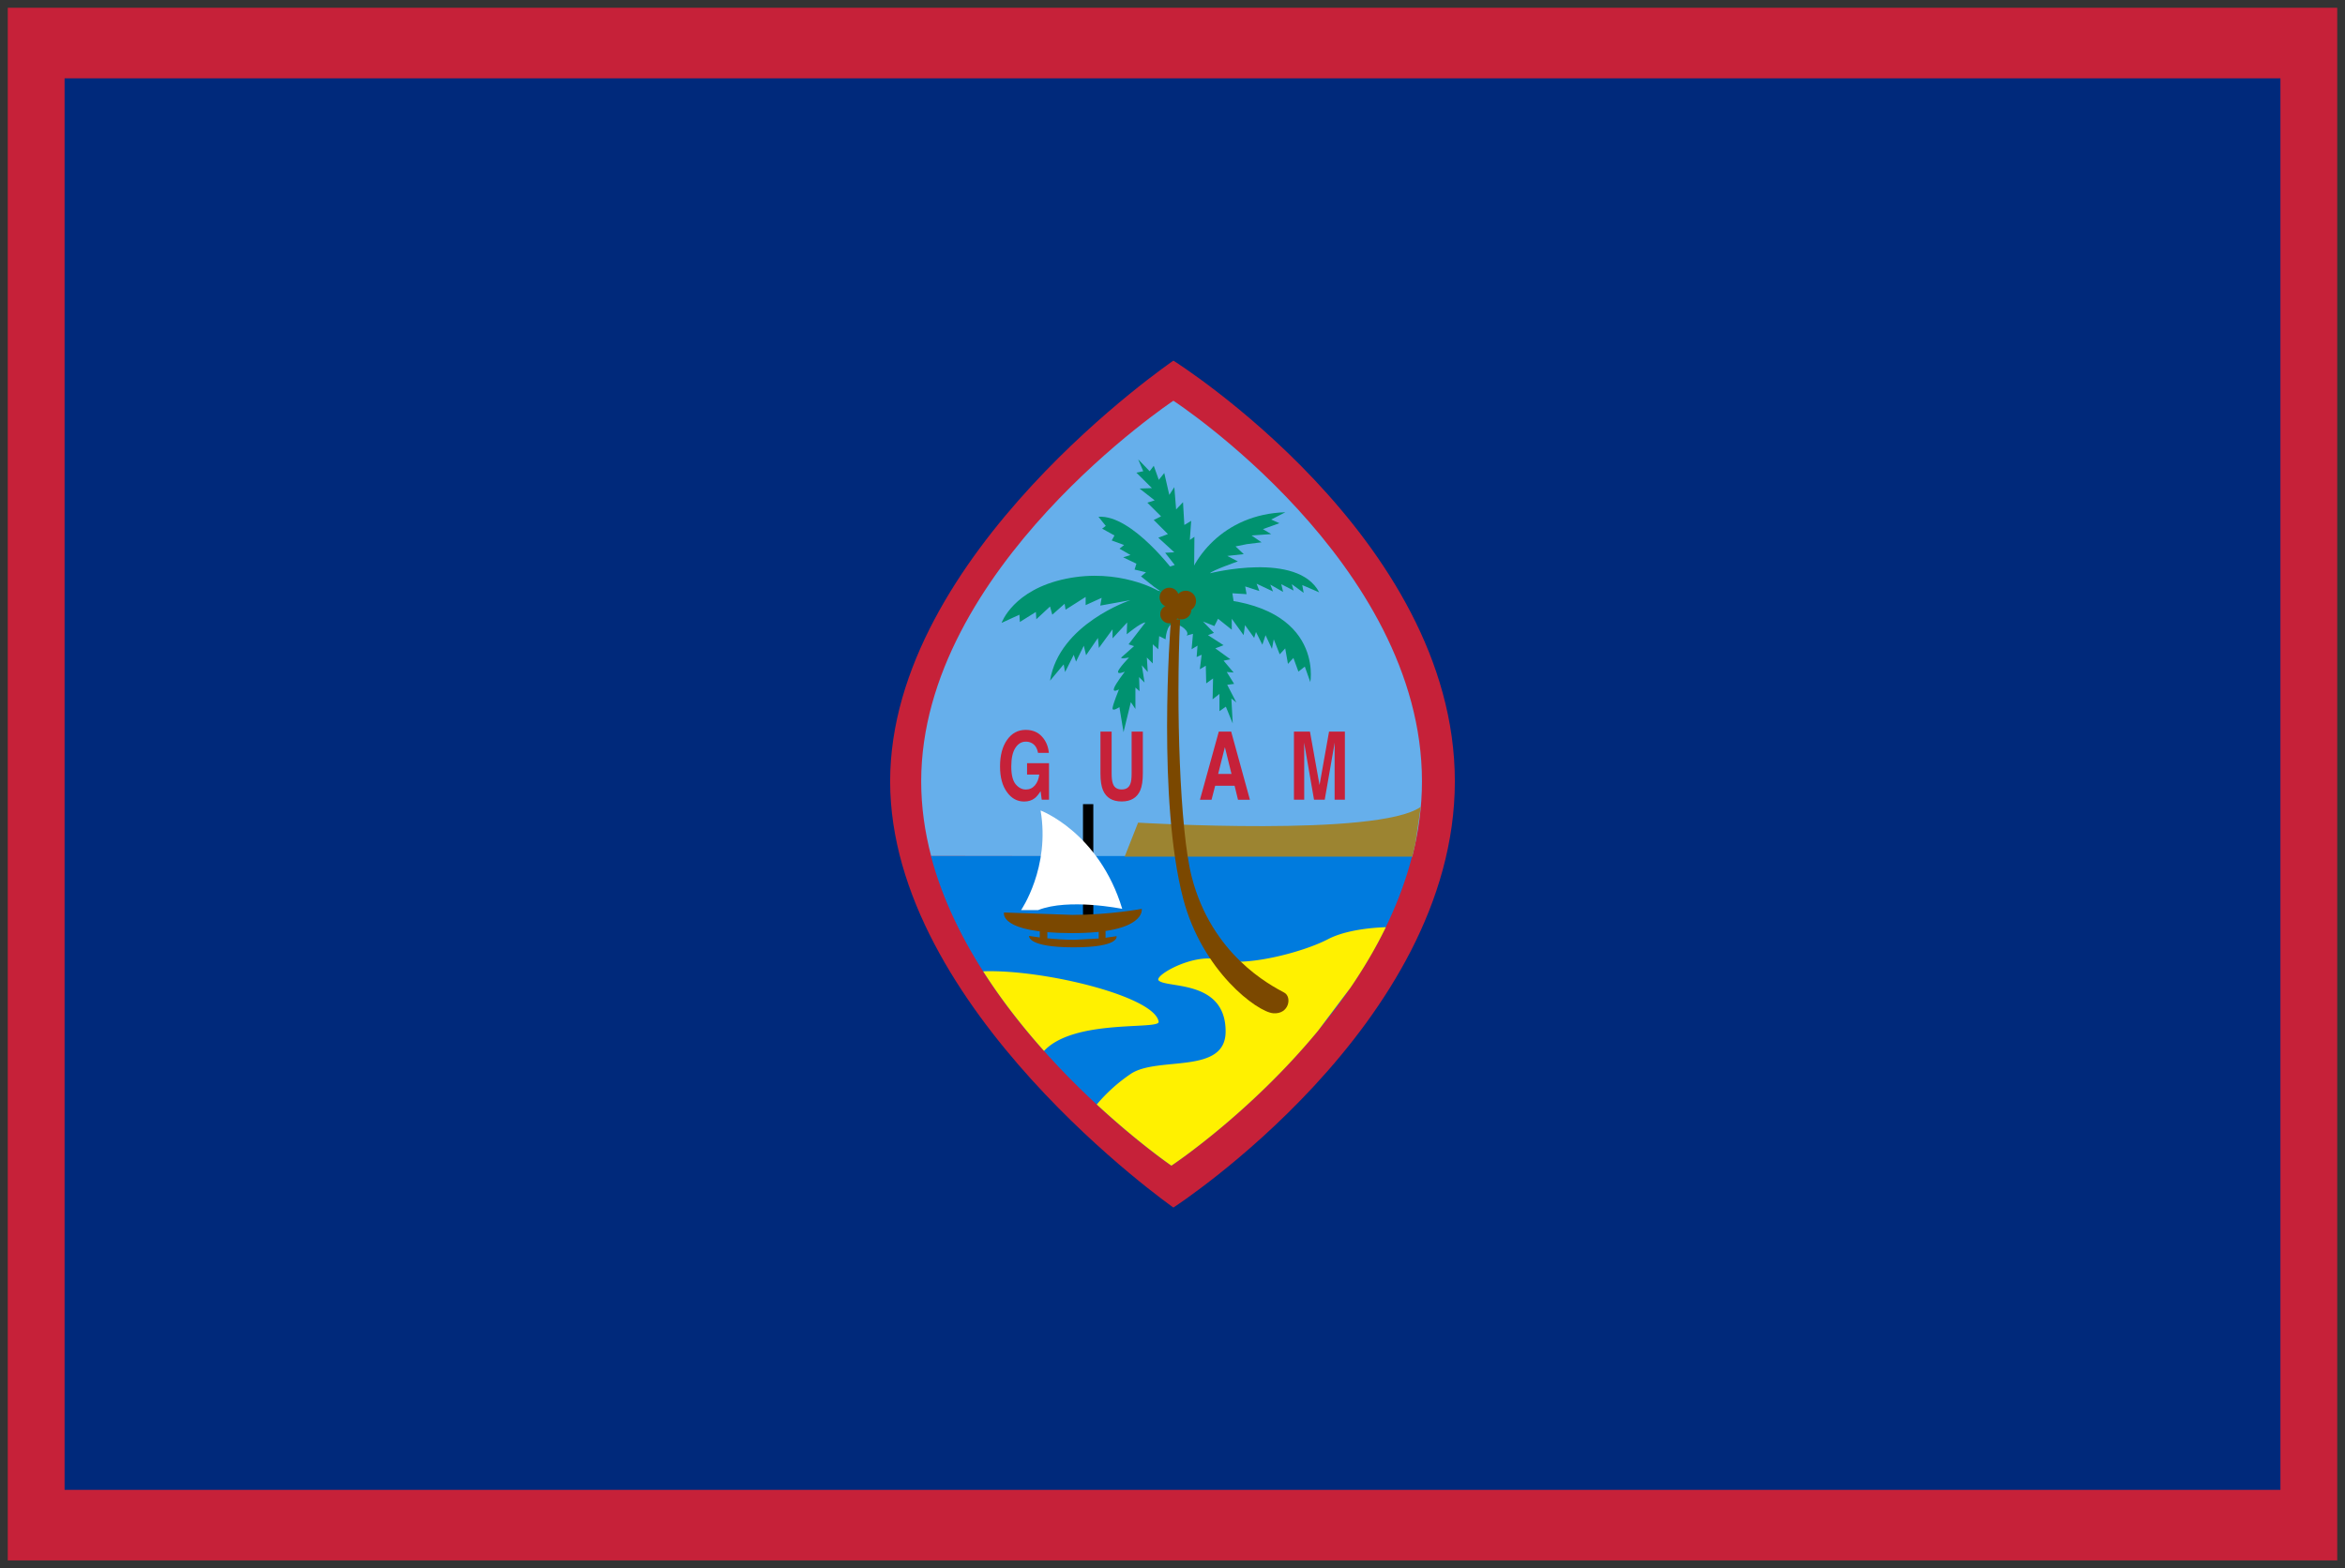 <svg xmlns="http://www.w3.org/2000/svg" xmlns:xlink="http://www.w3.org/1999/xlink" viewBox="0 0 151 101" fill="#fff" fill-rule="evenodd" stroke="#000" stroke-linecap="round" stroke-linejoin="round"><rect x="0" y="0" width="151" height="101" fill="#333333" stroke="none"/><use xlink:href="#A" x=".5" y=".5"/><symbol id="A" overflow="visible"><g stroke="none"><path d="M0 0h150v100H0z" fill="#c62139"/><path d="M3.659 4.545h142.683v90.909H3.659z" fill="#00297b"/><path d="M75.058 22.727s-18.24 12.434-18.24 27.096 18.24 27.45 18.24 27.45 18.123-11.732 18.123-27.45-18.123-27.096-18.123-27.096" fill="#c62139"/><path d="M90.437 54.673c.4-1.56.627-3.18.627-4.85 0-14.075-16.006-24.514-16.006-24.514s-16.24 10.792-16.24 24.514c0 1.648.231 3.254.639 4.809l30.979.041" fill="#66afeb"/><path d="M74.925 74.574s12.554-8.314 15.506-19.942H59.446c2.997 11.404 15.479 19.942 15.479 19.942" fill="#007bde"/><path d="M90.986 51.466c-2.746 1.956-18.202 1.017-18.202 1.017l-.864 2.19h18.516c.077-.3.148-.601.211-.904l.339-2.302" fill="#9c8431"/><path d="M74.108 65.308c-.235-1.639-7.464-3.393-11.3-3.249 1.198 1.879 2.555 3.599 3.92 5.127 1.949-2.091 7.457-1.337 7.38-1.878m14.631-6.092c-.919.033-2.585.179-3.727.774-1.647.86-5.334 1.799-6.983 1.329s-4.236 1.017-3.921 1.329c.522.522 4.313-.077 4.313 3.285 0 2.815-4.392 1.565-6.119 2.738a10.68 10.68 0 0 0-2.179 1.964c2.696 2.495 4.807 3.94 4.807 3.94s5.005-3.315 9.437-8.682l2.084-2.766c.84-1.23 1.619-2.536 2.288-3.911" fill="#fff100"/><g fill="#009270"><path d="M74.059 37.538s-2.502-1.466-5.914-.764-4.149 2.843-4.149 2.843l1.147-.527.029.469 1.03-.645.029.469.883-.82.145.527.795-.704.06.381 1.293-.821v.528l1.03-.47-.088.5 1.942-.351s-4.59 1.524-5.178 5.189l.881-1.053.089.496.558-1.113.148.44.5-1.026.146.615.764-1.114.06.646.881-1.202v.584l.942-1.026-.029.765s.912-.765 1.204-.765l-1.087 1.409.354.117-.824.733c-.058.116.501 0 .501 0s-.678.703-.707.909.441 0 .441 0-.618.791-.706 1.086.323.057.323.057-.382.938-.412 1.202.441-.06.441-.06l.266 1.613.471-1.933.294.44v-1.379l.265.233-.029-.907.352.351-.175-1.114.382.438-.058-.936.381.382v-1.233l.354.32.058-.847.412.204s.058-1.026.53-.997 1.058.527.823.76l.412-.114-.088.993.382-.233-.058.733.323-.147-.117.937.383-.231.028 1.14.44-.32-.029 1.346.441-.35v1.113l.412-.291.443 1.084-.089-1.613.324.263-.59-1.142.443-.06-.472-.764.441.033-.646-.764.44-.087-.972-.705.53-.204-1.001-.646.383-.147-.705-.733.735.293.234-.469.883.705v-.705l.764 1.056.089-.646.589.822.117-.38.412.82.205-.613.412.88.117-.618.383.969.354-.382.177.998.351-.382.323.88.412-.323.354.998s.97-5.338-7.355-5.427l-2.471-.467"/><path d="M70.235 32.786l.469.584-.235.178.795.44-.177.321.795.293-.295.236.707.408-.471.149.852.409-.117.38.735.177-.323.263.852.677.972.673.677-.233-.266-1.293s-2.794-3.812-4.97-3.665"/><path d="M72.793 29.091l.324.76-.443.089 1.001.997-.795.029.972.761-.472.149.884.88-.472.233.912.909-.617.233 1.03.94-.589.03.617.789-.558.177s.677 1.26.646 1.789l1.147.057.031-3.841-.295.205.088-1.232-.441.265-.086-1.466-.443.468-.116-1.437-.324.5-.324-1.409-.352.44-.324-.908-.265.351-.735-.762"/><path d="M75.764 37.654c.324-2.053 2.472-5.044 6.503-5.161l-.913.469.53.235-1.059.382.529.32-1.264.089.646.44-.94.117-.736.147.529.497-1.059.116.678.353s-1.678.586-1.794.764c0 0 5.649-1.437 7.032 1.229l-1.09-.469.089.5-.764-.557.117.41-.794-.41.117.497-.824-.469.177.442-1.059-.5.177.469-.912-.293.089.497-.913-.057.089.586-2.825-.06-.354-.586"/></g><g fill="#7b4800"><path d="M74.902 39.423l.589-.039c-.275 5.593-.017 13.611.744 16.579 1.293 5.042 5.065 6.985 5.962 7.468.509.272.314 1.406-.707 1.329s-4.577-2.699-5.805-7.391c-1.646-6.295-.847-17.291-.783-17.947m.286-1.211c0-.368.297-.665.665-.665s.665.297.665.665-.297.665-.665.665-.665-.297-.665-.665z"/><path d="M74.171 37.976a.62.62 0 1 1 1.245 0 .62.62 0 1 1-1.245 0z"/><path d="M74.213 39.061a.58.58 0 1 1 1.163 0 .58.58 0 1 1-1.163 0z"/><path d="M74.965 38.769a.62.62 0 1 1 1.245 0 .62.62 0 1 1-1.245 0z"/></g><path d="M69.236 58.447h.665v-7.155h-.665v7.155z" fill="#000"/><g fill="#7b4800"><path d="M71.395 59.795l-.706.103v-.558h-.441v.606l-1.574.083c-.61 0-1.226-.045-1.733-.096v-.578h-.487v.523l-.691-.098s-.133.733 2.869.733 2.765-.718 2.765-.718"/><path d="M68.546 58.425c2.433 0 4.473-.389 4.473-.389s.312 1.562-4.473 1.562-4.393-1.328-4.393-1.328l4.393.155"/></g><path d="M66.506 51.7s3.766 1.409 5.257 6.336c0 0-3.452-.703-5.414.079h-1.098c0-.002 1.884-2.738 1.255-6.415"/><path d="M67.039 47.991h-.698c-.054-.3-.186-.511-.395-.627-.117-.067-.246-.098-.388-.098-.275 0-.498.13-.674.399s-.265.669-.265 1.202c0 .541.096.921.286 1.148.19.222.407.334.65.334.238 0 .432-.088.585-.266s.245-.409.282-.699h-.787v-.731h1.414v2.353h-.469l-.072-.548c-.137.209-.259.355-.368.442-.187.149-.417.223-.691.223-.449 0-.819-.202-1.105-.605-.299-.403-.449-.957-.449-1.659 0-.71.152-1.281.455-1.709s.701-.642 1.199-.642c.431 0 .778.142 1.039.425s.412.635.451 1.058m3.322 1.327v-2.697h.72v2.697c0 .3.029.52.084.659.086.245.272.369.562.369s.473-.124.56-.369c.056-.14.081-.359.081-.659v-2.697h.722v2.697c0 .465-.056.827-.167 1.089-.21.474-.607.712-1.196.712s-.988-.236-1.198-.712c-.112-.259-.168-.624-.168-1.089m7.621-2.699l-1.214 4.389h.746l.234-.902h1.25l.22.902h.767l-1.207-4.389h-.795zm.391 1.001l.426 1.726h-.859l.433-1.726zm6.094 2.448l.613-3.447h1.02v4.384h-.661v-2.964l.003-.36.003-.354-.643 3.678h-.689l-.638-3.678.003.354.003.36v2.964h-.661v-4.384h1.032l.617 3.447" fill="#c62139"/></g></symbol></svg>